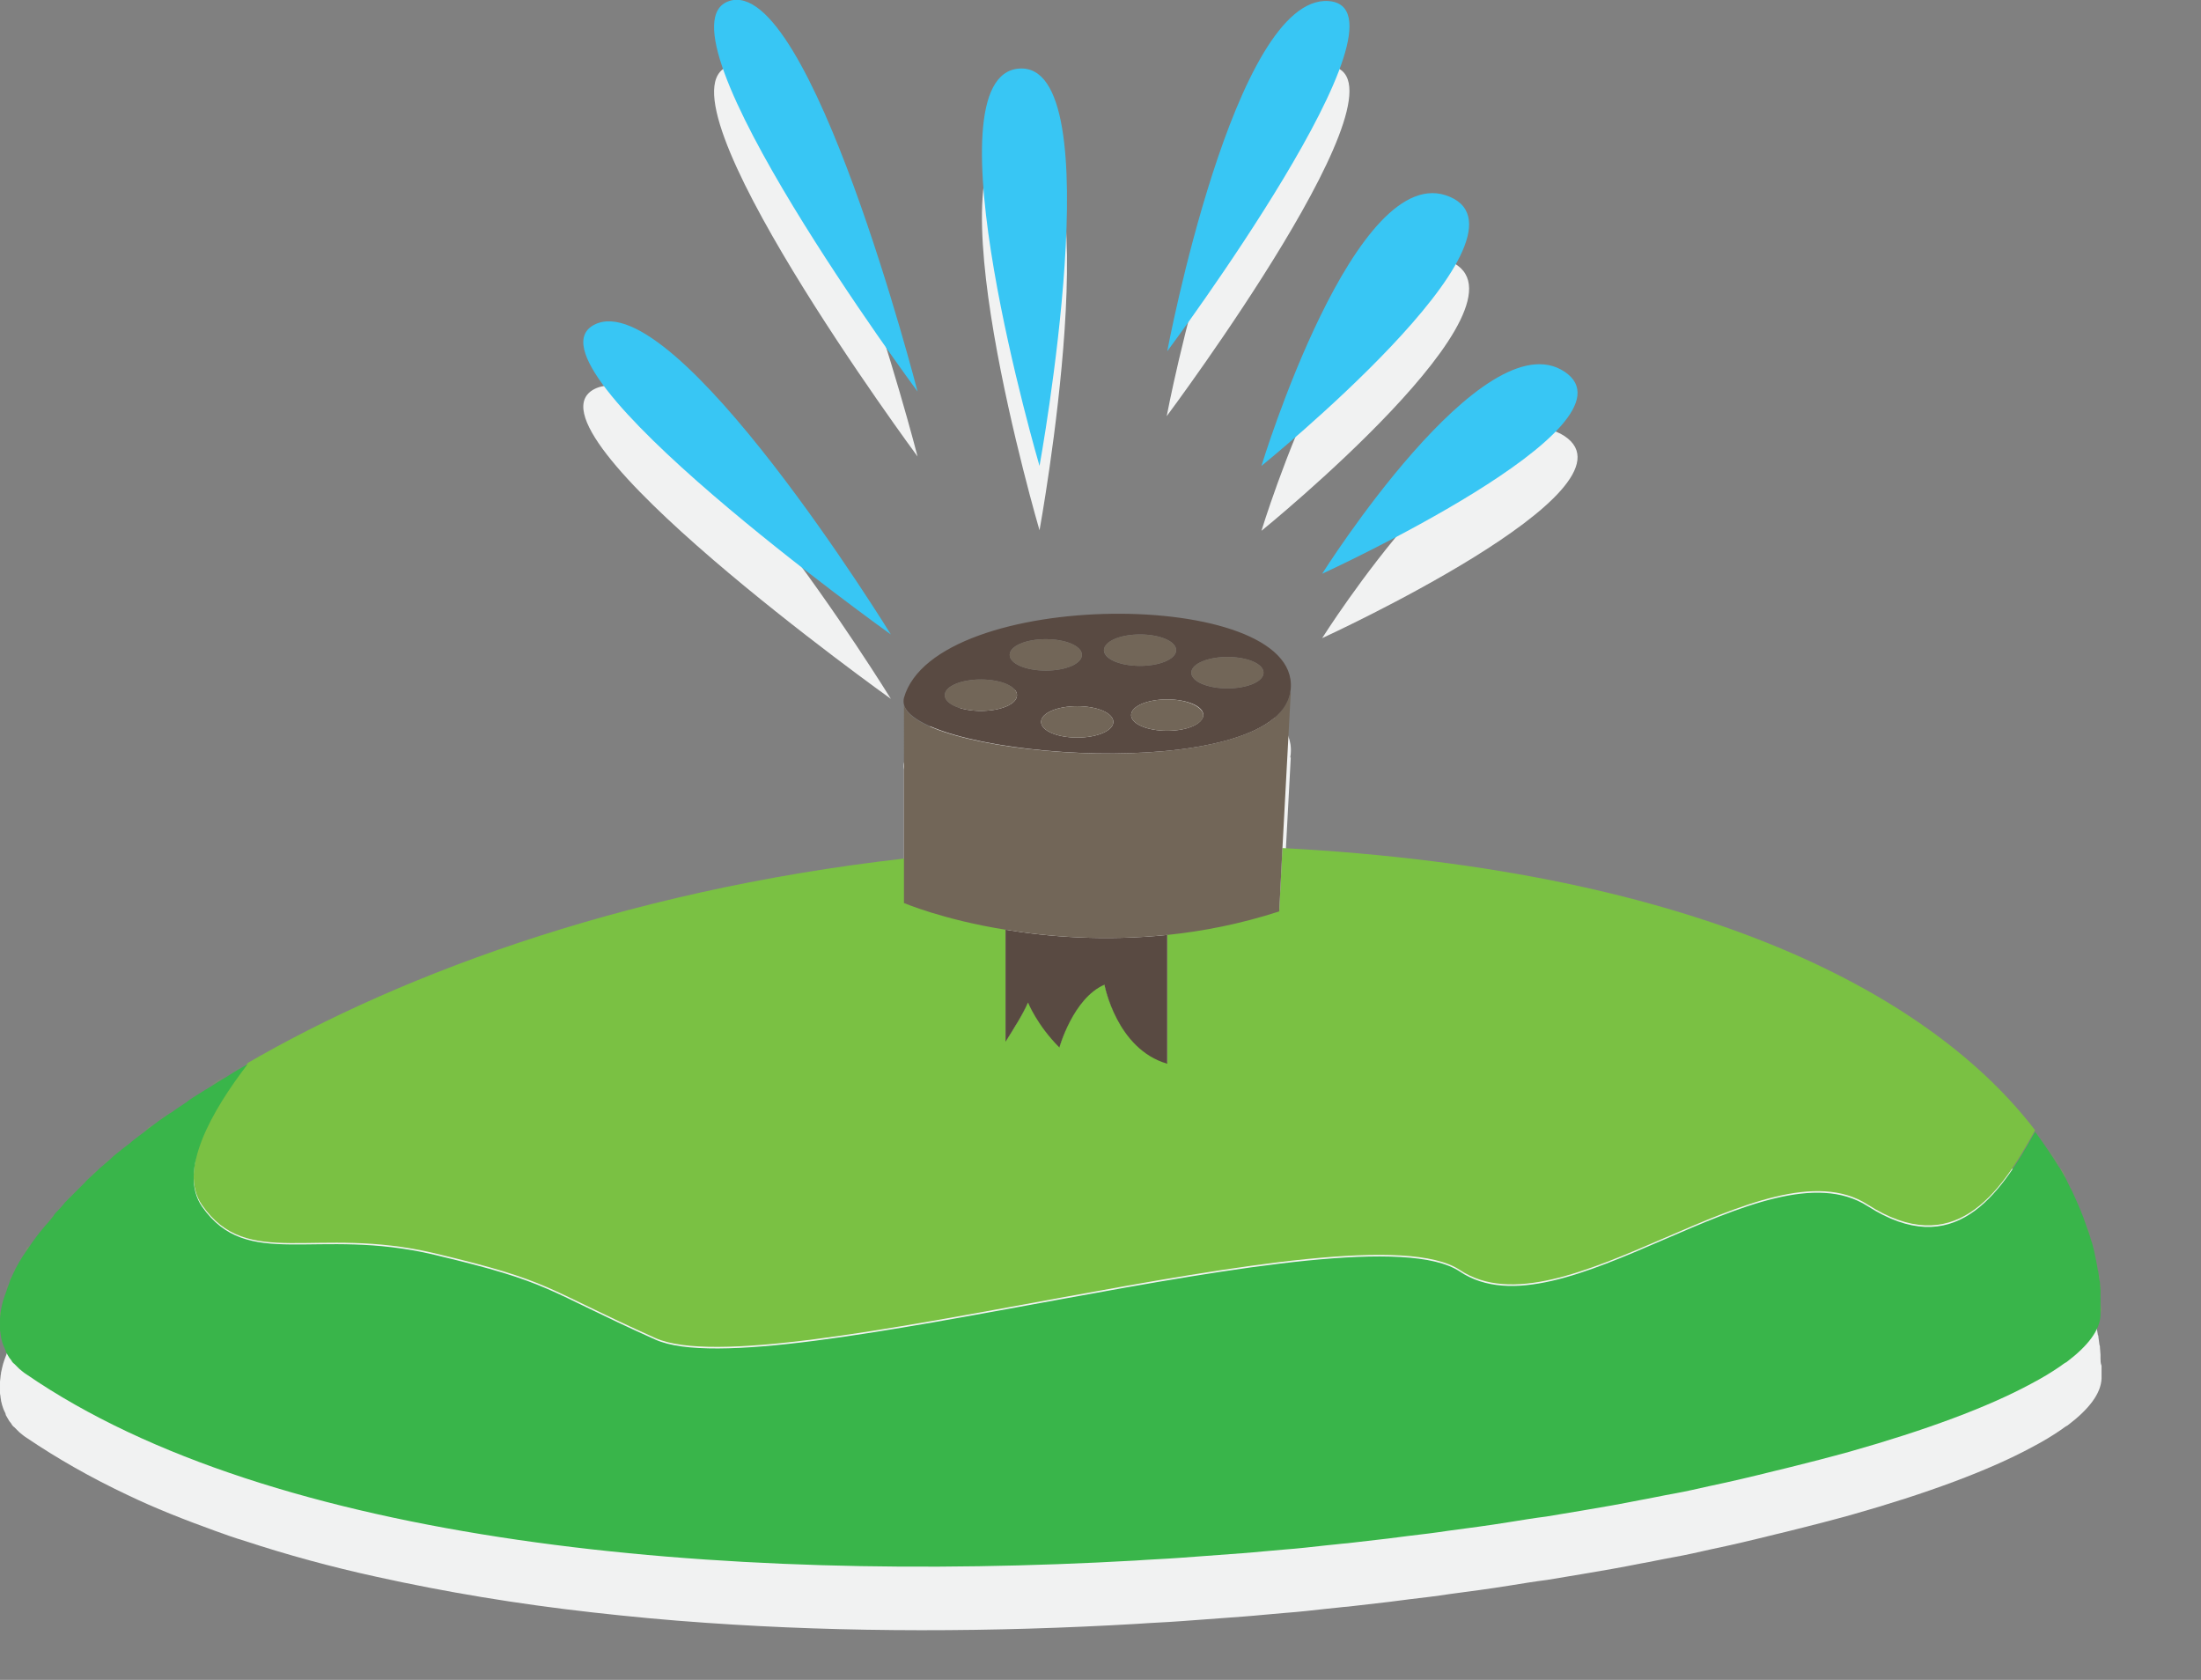 <?xml version="1.0" encoding="utf-8"?>
<!-- Generator: Adobe Illustrator 22.0.0, SVG Export Plug-In . SVG Version: 6.00 Build 0)  -->
<svg version="1.1" xmlns="http://www.w3.org/2000/svg" xmlns:xlink="http://www.w3.org/1999/xlink" x="0px" y="0px"
	 viewBox="0 0 420.5 320.9" style="enable-background:new 0 0 420.5 320.9;" xml:space="preserve">
<rect x="0" y="0" width="420.5" height="320.9" fill="#808080" stroke="none"/>
<style type="text/css">
	.st0{fill:#F1F2F2;}
	.st1{fill:#7AC143;}
	.st2{fill:#39B54A;}
	.st3{fill:#594A42;}
	.st4{fill:#726658;}
	.st5{fill:#38C6F4;}
	.st6{opacity:0.26;}
	.st7{fill:#3C2415;}
</style>
<g id="_x31_">
	<path class="st0" d="M401.3,259.5c0-0.2,0-0.4,0-0.7c0-0.4-0.1-0.9-0.1-1.3c0-0.2,0-0.4-0.1-0.6c-0.1-0.5-0.1-1-0.2-1.5
		c0-0.1,0-0.3-0.1-0.4c-0.2-1.3-0.5-2.7-0.8-4.1c0-0.1-0.1-0.2-0.1-0.3c-0.1-0.6-0.3-1.1-0.5-1.7c0-0.1-0.1-0.3-0.1-0.4
		c-0.2-0.6-0.4-1.2-0.6-1.7c0-0.1-0.1-0.2-0.1-0.3c-0.4-1.2-0.8-2.3-1.3-3.5c-0.4-1-0.9-2-1.4-3.1c0,0,0,0,0,0
		c-0.4-0.7-0.7-1.4-1.1-2.2c0-0.1-0.1-0.1-0.1-0.2c-0.4-0.7-0.8-1.4-1.2-2.1c0,0,0-0.1-0.1-0.1c-1.4-2.3-2.9-4.5-4.6-6.8l0,0
		c-19.2-25.1-62.6-49.6-143.8-53.9l1.6-29.9l-0.1,0c0-0.2,0.1-0.5,0.1-0.8c1.5-19.3-67.9-19.3-73.9,1.8c-0.1,0.4-0.1,0.9,0,1.3v29.3
		c-52.4,5.9-95.5,21.7-125.5,39.1c0,0,0,0,0,0c-0.1,0.1-0.2,0.1-0.3,0.2c-1.1,0.7-2.2,1.3-3.3,2c-0.1,0.1-0.2,0.1-0.3,0.2
		c-1.1,0.6-2.1,1.3-3.1,1.9c-0.3,0.2-0.7,0.4-1,0.6c-0.8,0.5-1.6,1-2.4,1.5c-0.4,0.3-0.8,0.5-1.1,0.8c-0.7,0.5-1.4,0.9-2.1,1.4
		c-0.4,0.3-0.8,0.6-1.2,0.8c-0.6,0.4-1.3,0.9-1.9,1.3c-0.4,0.3-0.8,0.6-1.2,0.9c-0.6,0.4-1.2,0.9-1.7,1.3c-0.4,0.3-0.8,0.6-1.2,0.9
		c-0.5,0.4-1.1,0.8-1.6,1.3c-0.4,0.3-0.8,0.6-1.2,0.9c-0.5,0.4-1,0.8-1.5,1.2c-0.4,0.3-0.7,0.6-1.1,1c-0.5,0.4-0.9,0.8-1.4,1.2
		c-0.4,0.3-0.7,0.6-1.1,1c-0.4,0.4-0.9,0.8-1.3,1.2c-0.3,0.3-0.7,0.6-1,1c-0.4,0.4-0.8,0.8-1.2,1.2c-0.3,0.3-0.6,0.6-1,1
		c-0.4,0.4-0.8,0.8-1.1,1.1c-0.3,0.3-0.6,0.6-0.9,1c-0.3,0.4-0.7,0.8-1,1.1c-0.3,0.3-0.6,0.6-0.8,1c-0.3,0.4-0.6,0.7-0.9,1.1
		c-0.3,0.3-0.5,0.6-0.8,0.9c-0.3,0.4-0.6,0.7-0.9,1.1c-0.2,0.3-0.5,0.6-0.7,0.9c-0.3,0.4-0.5,0.7-0.8,1.1c-0.2,0.3-0.4,0.6-0.6,0.9
		c-0.2,0.3-0.5,0.7-0.7,1c-0.2,0.3-0.4,0.6-0.6,0.9c-0.2,0.3-0.4,0.7-0.6,1c-0.2,0.3-0.3,0.6-0.5,0.9c-0.2,0.3-0.3,0.7-0.5,1
		c-0.1,0.3-0.3,0.6-0.4,0.9c-0.2,0.3-0.3,0.6-0.4,1c-0.1,0.3-0.2,0.6-0.3,0.8c-0.1,0.3-0.2,0.6-0.3,0.9c-0.1,0.3-0.2,0.5-0.3,0.8
		c-0.1,0.3-0.2,0.6-0.3,0.9c-0.1,0.3-0.1,0.5-0.2,0.8c-0.1,0.3-0.1,0.6-0.2,0.9c0,0.3-0.1,0.5-0.1,0.8c0,0.3-0.1,0.6-0.1,0.9
		c0,0.2,0,0.5,0,0.7c0,0.3,0,0.5,0,0.8c0,0.2,0,0.5,0,0.7c0,0.3,0.1,0.5,0.1,0.8c0,0.2,0.1,0.4,0.1,0.7c0.1,0.3,0.1,0.5,0.2,0.8
		c0.1,0.2,0.1,0.4,0.2,0.6c0.1,0.3,0.2,0.5,0.3,0.7c0.1,0.2,0.2,0.4,0.2,0.6c0.1,0.2,0.3,0.5,0.4,0.7c0.1,0.2,0.2,0.3,0.3,0.5
		c0.2,0.2,0.4,0.5,0.5,0.7c0.1,0.1,0.2,0.3,0.4,0.4c0.2,0.2,0.5,0.5,0.7,0.7c0.1,0.1,0.2,0.2,0.3,0.3c0.4,0.3,0.8,0.7,1.3,1
		c5.9,4,12.4,7.7,19.4,11c5.2,2.5,10.8,4.7,16.6,6.8c1.9,0.7,3.9,1.4,5.9,2c7.9,2.6,16.3,4.9,25,6.8c13.1,2.9,26.9,5.2,41.2,6.8
		c7.1,0.8,14.4,1.5,21.8,2c26.9,1.9,55,1.8,82.3,0.2c2.7-0.2,5.5-0.3,8.2-0.5c1.4-0.1,2.7-0.2,4.1-0.3c2.7-0.2,5.4-0.4,8.1-0.6
		c2.7-0.2,5.4-0.5,8-0.7c2.7-0.2,5.3-0.5,8-0.8c1.3-0.1,2.6-0.3,4-0.4c2.6-0.3,5.2-0.6,7.8-0.9c1.3-0.2,2.6-0.3,3.9-0.5
		c2.6-0.3,5.1-0.6,7.7-1c3.8-0.5,7.6-1,11.3-1.6c2.5-0.4,4.9-0.8,7.3-1.1c2.4-0.4,4.8-0.8,7.2-1.2c3.6-0.6,7-1.2,10.5-1.9
		c2.3-0.4,4.5-0.9,6.8-1.3c2.2-0.4,4.4-0.9,6.6-1.4c4.3-0.9,8.5-1.9,12.5-2.9c3-0.7,6-1.5,8.8-2.2c1.9-0.5,3.8-1,5.6-1.5
		c14.5-4.1,26.4-8.5,34.7-13c2.1-1.1,3.9-2.2,5.5-3.3c0.4-0.3,0.8-0.6,1.2-0.8c4.1-3.1,6.4-6.1,6.5-9v0c0-0.6,0-1.2,0-1.8
		c0-0.2,0-0.4,0-0.6C401.3,260.4,401.3,259.9,401.3,259.5z"/>
	<path class="st0" d="M170.2,133.5c0,0-41.2-66.9-56.6-59.2C98.2,82.1,170.2,133.5,170.2,133.5z"/>
	<path class="st0" d="M139.3,12.6c-15.4,5.1,36,74.6,36,74.6S154.8,7.4,139.3,12.6z"/>
	<path class="st0" d="M194.7,25.4c-18,1.3,3.9,75.9,3.9,75.9S212.7,24.2,194.7,25.4z"/>
	<path class="st0" d="M253.8,12.6c-18-1.3-30.9,66.9-30.9,66.9S271.9,13.9,253.8,12.6z"/>
	<path class="st0" d="M277,49.9c-18-7.7-36,51.5-36,51.5S295,57.6,277,49.9z"/>
	<path class="st0" d="M252.6,121.9c0,0,61.8-28.3,46.3-38.6C283.4,73.1,252.6,121.9,252.6,121.9z"/>
	<path class="st1" d="M24.8,218.2c0.5-0.4,1.1-0.8,1.6-1.3C25.9,217.4,25.3,217.8,24.8,218.2z"/>
	<path class="st1" d="M22.1,220.4c0.5-0.4,1-0.8,1.5-1.2C23.1,219.6,22.6,220,22.1,220.4z"/>
	<path class="st1" d="M15,226.8c0.4-0.4,0.8-0.8,1.2-1.2C15.8,226,15.4,226.4,15,226.8z"/>
	<path class="st1" d="M17.3,224.7c0.4-0.4,0.9-0.8,1.3-1.2C18.1,223.9,17.7,224.3,17.3,224.7z"/>
	<path class="st1" d="M19.6,222.5c0.5-0.4,0.9-0.8,1.4-1.2C20.6,221.7,20.1,222.1,19.6,222.5z"/>
	<path class="st1" d="M393.5,223c0.4,0.7,0.8,1.4,1.2,2.1C394.4,224.4,394,223.7,393.5,223z"/>
	<path class="st1" d="M38.6,230.2c8.7,12.5,21.6,3.8,44.4,9.2c22.7,5.4,20.6,6.5,42.2,16.2c21.6,9.7,134.2-26,153.7-13
		c19.5,13,58.5-25,77.9-12.5c16.4,10.5,25.2-1.7,32-14.2c-19.2-25.1-62.6-49.6-143.8-53.9l-0.6,11.9c-7.4,2.4-14.6,3.8-21.4,4.5
		v24.6c0,0,0,0,0,0c-9.7-2.8-12-15.1-12-15.1c-6,2.6-8.6,12-8.6,12c-4.3-4.3-6-8.6-6-8.6c-1,2.3-2.6,5.1-4.3,7.5v-21.4
		c-11.9-2-19.3-5.1-19.3-5.1V164c-54.6,6.2-99,23-129.1,41.2c1.2-0.7,2.4-1.4,3.7-2.2C40.4,212,33.9,223.4,38.6,230.2z"/>
	<path class="st1" d="M5.2,262.2c-0.4-0.3-0.9-0.6-1.3-1C4.3,261.6,4.7,261.9,5.2,262.2c47.1,32.4,132.5,40.1,212,35.6
		C137.7,302.3,52.2,294.6,5.2,262.2z"/>
	<path class="st1" d="M400.1,238.6c0.3,1.4,0.6,2.7,0.8,4.1C400.7,241.3,400.4,240,400.1,238.6z"/>
	<path class="st1" d="M398.8,234.4c0.2,0.6,0.4,1.2,0.6,1.7C399.2,235.5,399,234.9,398.8,234.4z"/>
	<path class="st1" d="M399.5,236.5c0.2,0.6,0.3,1.2,0.5,1.7C399.8,237.7,399.7,237.1,399.5,236.5z"/>
	<path class="st1" d="M400.9,243.1c0.1,0.5,0.1,1,0.2,1.5C401.1,244.1,401,243.6,400.9,243.1z"/>
	<path class="st1" d="M401.3,247.2c0,0.4,0,0.9,0,1.3C401.3,248,401.3,247.6,401.3,247.2z"/>
	<path class="st1" d="M401.2,245.2c0,0.4,0.1,0.9,0.1,1.3C401.2,246.1,401.2,245.6,401.2,245.2z"/>
	<path class="st1" d="M388.9,216.1c1.7,2.3,3.3,4.5,4.6,6.8C392.1,220.6,390.6,218.3,388.9,216.1z"/>
	<path class="st1" d="M33.6,211.7c0.7-0.5,1.4-0.9,2.1-1.4C35,210.8,34.3,211.2,33.6,211.7z"/>
	<path class="st1" d="M36.8,209.5c0.8-0.5,1.6-1,2.4-1.5C38.4,208.5,37.6,209,36.8,209.5z"/>
	<path class="st1" d="M30.5,213.9c0.6-0.4,1.2-0.9,1.9-1.3C31.8,213,31.1,213.4,30.5,213.9z"/>
	<path class="st1" d="M27.6,216.1c0.6-0.4,1.2-0.9,1.7-1.3C28.7,215.2,28.2,215.6,27.6,216.1z"/>
	<path class="st1" d="M394.8,225.3c0.4,0.7,0.8,1.4,1.1,2.2C395.6,226.7,395.2,226,394.8,225.3z"/>
	<path class="st1" d="M40.2,207.4c1-0.6,2.1-1.3,3.1-1.9C42.2,206.1,41.2,206.7,40.2,207.4z"/>
	<path class="st1" d="M396,227.5c1.1,2.2,2,4.4,2.7,6.6C398,231.9,397.1,229.7,396,227.5z"/>
	<path class="st1" d="M401.4,249c0,0.6,0,1.2,0,1.8C401.3,250.2,401.4,249.6,401.4,249z"/>
	<path class="st1" d="M3.6,260.9c-0.3-0.2-0.5-0.5-0.7-0.7C3,260.4,3.3,260.6,3.6,260.9z"/>
	<path class="st1" d="M253.6,294.9c-2.6,0.3-5.3,0.5-8,0.8C248.3,295.5,250.9,295.2,253.6,294.9z"/>
	<path class="st1" d="M245.6,295.7c-2.7,0.2-5.4,0.5-8,0.7C240.3,296.2,242.9,296,245.6,295.7z"/>
	<path class="st1" d="M237.6,296.4c-2.7,0.2-5.4,0.4-8.1,0.6C232.2,296.8,234.9,296.6,237.6,296.4z"/>
	<path class="st1" d="M2.5,259.7c-0.2-0.2-0.4-0.5-0.5-0.7C2.1,259.3,2.3,259.5,2.5,259.7z"/>
	<path class="st1" d="M0.9,257.2c-0.1-0.2-0.2-0.5-0.3-0.7C0.7,256.7,0.8,257,0.9,257.2z"/>
	<path class="st1" d="M1.6,258.5c-0.1-0.2-0.3-0.5-0.4-0.7C1.3,258,1.5,258.3,1.6,258.5z"/>
	<path class="st1" d="M0.5,255.9c-0.1-0.3-0.1-0.5-0.2-0.8C0.3,255.4,0.4,255.6,0.5,255.9z"/>
	<path class="st1" d="M313.1,286.3c-3.4,0.6-6.9,1.3-10.5,1.9C306.2,287.6,309.7,287,313.1,286.3z"/>
	<path class="st1" d="M265.3,293.6c-2.6,0.3-5.2,0.6-7.8,0.9C260.1,294.2,262.8,293.9,265.3,293.6z"/>
	<path class="st1" d="M319.9,285c-2.2,0.4-4.5,0.9-6.8,1.3C315.4,285.9,317.6,285.5,319.9,285z"/>
	<path class="st1" d="M13,228.9c0.4-0.4,0.7-0.8,1.1-1.1C13.7,228.2,13.3,228.5,13,228.9z"/>
	<path class="st1" d="M288.1,290.6c-3.7,0.6-7.5,1.1-11.3,1.6C280.7,291.7,284.4,291.1,288.1,290.6z"/>
	<path class="st1" d="M276.9,292.2c-2.5,0.3-5.1,0.7-7.7,1C271.8,292.8,274.4,292.5,276.9,292.2z"/>
	<path class="st1" d="M302.6,288.2c-2.4,0.4-4.8,0.8-7.2,1.2C297.9,289,300.3,288.6,302.6,288.2z"/>
	<path class="st1" d="M6.2,237.1c0.2-0.4,0.5-0.7,0.8-1.1C6.7,236.4,6.4,236.7,6.2,237.1z"/>
	<path class="st1" d="M2.7,242.8c0.2-0.3,0.3-0.7,0.5-1C3,242.2,2.8,242.5,2.7,242.8z"/>
	<path class="st1" d="M7.6,235.1c0.3-0.4,0.6-0.7,0.9-1.1C8.2,234.4,7.9,234.7,7.6,235.1z"/>
	<path class="st1" d="M3.7,240.9c0.2-0.3,0.4-0.7,0.6-1C4.1,240.3,3.9,240.6,3.7,240.9z"/>
	<path class="st1" d="M11,231c0.3-0.4,0.7-0.7,1-1.1C11.7,230.2,11.4,230.6,11,231z"/>
	<path class="st1" d="M9.3,233.1c0.3-0.4,0.6-0.7,0.9-1.1C9.9,232.3,9.6,232.7,9.3,233.1z"/>
	<path class="st1" d="M0.2,254.5c0-0.3-0.1-0.5-0.1-0.8C0.1,253.9,0.1,254.2,0.2,254.5z"/>
	<path class="st1" d="M4.8,239c0.2-0.3,0.4-0.7,0.7-1C5.3,238.3,5.1,238.7,4.8,239z"/>
	<path class="st1" d="M0,251.4c0-0.3,0-0.6,0.1-0.9C0.1,250.9,0.1,251.1,0,251.4z"/>
	<path class="st1" d="M0.2,249.8c0.1-0.3,0.1-0.6,0.2-0.9C0.3,249.2,0.3,249.5,0.2,249.8z"/>
	<path class="st1" d="M1.8,244.6c0.1-0.3,0.3-0.6,0.4-1C2.1,244,2,244.3,1.8,244.6z"/>
	<path class="st1" d="M0,253c0-0.3,0-0.5,0-0.8C0,252.4,0,252.7,0,253z"/>
	<path class="st1" d="M1.1,246.4c0.1-0.3,0.2-0.6,0.3-0.9C1.4,245.8,1.2,246.1,1.1,246.4z"/>
	<path class="st1" d="M0.6,248.1c0.1-0.3,0.2-0.6,0.3-0.9C0.8,247.5,0.7,247.8,0.6,248.1z"/>
	<g>
		<path class="st2" d="M401.3,247.2c0-0.2,0-0.4,0-0.7c0-0.4-0.1-0.9-0.1-1.3c0-0.2,0-0.4-0.1-0.6c-0.1-0.5-0.1-1-0.2-1.5
			c0-0.1,0-0.3-0.1-0.4c-0.2-1.3-0.5-2.7-0.8-4.1c0-0.1-0.1-0.2-0.1-0.3c-0.1-0.6-0.3-1.1-0.5-1.7c0-0.1-0.1-0.3-0.1-0.4
			c-0.2-0.6-0.4-1.2-0.6-1.7c0-0.1-0.1-0.2-0.1-0.3c-0.7-2.2-1.7-4.4-2.7-6.6c0,0,0,0,0,0c-0.4-0.7-0.7-1.4-1.1-2.2
			c0-0.1-0.1-0.1-0.1-0.2c-0.4-0.7-0.8-1.4-1.2-2.1c0,0,0-0.1-0.1-0.1c-1.4-2.3-2.9-4.5-4.6-6.8l0,0l0,0
			c-6.9,12.5-15.6,24.7-32,14.2c-19.5-12.5-58.5,25.5-77.9,12.5c-19.5-13-132.1,22.7-153.7,13c-21.6-9.7-19.5-10.8-42.2-16.2
			c-22.7-5.4-35.7,3.2-44.4-9.2c-4.7-6.8,1.8-18.2,8.7-27.2c-1.2,0.7-2.5,1.4-3.7,2.2c-0.1,0.1-0.2,0.1-0.3,0.2
			c-1.1,0.6-2.1,1.3-3.1,1.9c-0.3,0.2-0.7,0.4-1,0.6c-0.8,0.5-1.6,1-2.4,1.5c-0.4,0.3-0.8,0.5-1.1,0.8c-0.7,0.5-1.4,0.9-2.1,1.4
			c-0.4,0.3-0.8,0.6-1.2,0.8c-0.6,0.4-1.3,0.9-1.9,1.3c-0.4,0.3-0.8,0.6-1.2,0.9c-0.6,0.4-1.2,0.9-1.7,1.3c-0.4,0.3-0.8,0.6-1.2,0.9
			c-0.5,0.4-1.1,0.8-1.6,1.3c-0.4,0.3-0.8,0.6-1.2,0.9c-0.5,0.4-1,0.8-1.5,1.2c-0.4,0.3-0.7,0.6-1.1,1c-0.5,0.4-0.9,0.8-1.4,1.2
			c-0.4,0.3-0.7,0.6-1.1,1c-0.4,0.4-0.9,0.8-1.3,1.2c-0.3,0.3-0.7,0.6-1,1c-0.4,0.4-0.8,0.8-1.2,1.2c-0.3,0.3-0.6,0.6-1,1
			c-0.4,0.4-0.8,0.8-1.1,1.1c-0.3,0.3-0.6,0.6-0.9,1c-0.3,0.4-0.7,0.8-1,1.1c-0.3,0.3-0.6,0.6-0.8,1c-0.3,0.4-0.6,0.7-0.9,1.1
			c-0.3,0.3-0.5,0.6-0.8,0.9c-0.3,0.4-0.6,0.7-0.9,1.1c-0.2,0.3-0.5,0.6-0.7,0.9c-0.3,0.4-0.5,0.7-0.8,1.1c-0.2,0.3-0.4,0.6-0.6,0.9
			c-0.2,0.3-0.5,0.7-0.7,1c-0.2,0.3-0.4,0.6-0.6,0.9c-0.2,0.3-0.4,0.7-0.6,1c-0.2,0.3-0.3,0.6-0.5,0.9c-0.2,0.3-0.3,0.7-0.5,1
			c-0.1,0.3-0.3,0.6-0.4,0.9c-0.2,0.3-0.3,0.6-0.4,1c-0.1,0.3-0.2,0.6-0.3,0.8c-0.1,0.3-0.2,0.6-0.3,0.9c-0.1,0.3-0.2,0.5-0.3,0.8
			c-0.1,0.3-0.2,0.6-0.3,0.9c-0.1,0.3-0.1,0.5-0.2,0.8c-0.1,0.3-0.1,0.6-0.2,0.9c0,0.3-0.1,0.5-0.1,0.8c0,0.3-0.1,0.6-0.1,0.9
			c0,0.2,0,0.5,0,0.7c0,0.3,0,0.5,0,0.8c0,0.2,0,0.5,0,0.7c0,0.3,0.1,0.5,0.1,0.8c0,0.2,0.1,0.4,0.1,0.7c0.1,0.3,0.1,0.5,0.2,0.8
			c0.1,0.2,0.1,0.4,0.2,0.6c0.1,0.2,0.2,0.5,0.3,0.7c0.1,0.2,0.2,0.4,0.2,0.6c0.1,0.2,0.3,0.5,0.4,0.7c0.1,0.2,0.2,0.3,0.3,0.5
			c0.2,0.2,0.4,0.5,0.5,0.7c0.1,0.1,0.2,0.3,0.4,0.4c0.2,0.2,0.5,0.5,0.7,0.7c0.1,0.1,0.2,0.2,0.3,0.3c0.4,0.3,0.8,0.7,1.3,1
			c47.1,32.4,132.5,40.1,212,35.6c2.7-0.2,5.5-0.3,8.2-0.5c1.4-0.1,2.7-0.2,4.1-0.3c2.7-0.2,5.4-0.4,8.1-0.6c2.7-0.2,5.4-0.5,8-0.7
			c2.7-0.2,5.3-0.5,8-0.8c1.3-0.1,2.6-0.3,4-0.4c2.6-0.3,5.2-0.6,7.8-0.9c1.3-0.2,2.6-0.3,3.9-0.5c2.6-0.3,5.1-0.6,7.7-1
			c3.8-0.5,7.6-1,11.3-1.6c2.5-0.4,4.9-0.8,7.3-1.1c2.4-0.4,4.8-0.8,7.2-1.2c3.6-0.6,7-1.2,10.5-1.9c2.3-0.4,4.5-0.9,6.8-1.3
			c2.2-0.4,4.4-0.9,6.6-1.4c4.3-0.9,8.5-1.9,12.5-2.9c3-0.7,6-1.5,8.8-2.2c1.9-0.5,3.8-1,5.6-1.5c14.5-4.1,26.4-8.5,34.7-13
			c2.1-1.1,3.9-2.2,5.5-3.3c0.4-0.3,0.8-0.6,1.2-0.8c4.1-3.1,6.4-6.1,6.5-9v0c0-0.6,0-1.2,0-1.8c0-0.2,0-0.4,0-0.6
			C401.3,248,401.3,247.6,401.3,247.2z"/>
	</g>
	<path class="st1" d="M-249.7,533.4c-2.7,0.2-5.4,0.4-8.1,0.6C-255.1,533.8-252.4,533.6-249.7,533.4z"/>
	<path class="st1" d="M-311.6,536c-1.4,0-2.8,0-4.1,0C-314.3,536-312.9,536-311.6,536z"/>
	<path class="st1" d="M-241.7,532.7c-2.7,0.2-5.4,0.5-8,0.7C-247,533.2-244.4,533-241.7,532.7z"/>
	<path class="st1" d="M-270.1,534.8c-2.7,0.2-5.5,0.3-8.2,0.4C-275.6,535.1-272.9,535-270.1,534.8z"/>
	<path class="st1" d="M-278.4,535.2c-11,0.5-22.1,0.7-33.2,0.7C-300.5,536-289.4,535.7-278.4,535.2z"/>
	<path class="st1" d="M-319.9,535.9c-12.4-0.2-24.8-0.7-36.9-1.6C-344.6,535.2-332.3,535.7-319.9,535.9z"/>
	<path class="st3" d="M192.1,177.6V199c1.6-2.5,3.3-5.2,4.3-7.5c0,0,1.7,4.3,6,8.6c0,0,2.6-9.4,8.6-12c0,0,2.3,12.3,12,15.1
		c0,0,0,0,0,0v-24.6C211.1,179.8,200.5,179,192.1,177.6z"/>
	<path class="st4" d="M192.1,177.6c8.4,1.4,19,2.2,30.9,1c6.8-0.7,14-2.1,21.4-4.5l0.6-11.9l1.6-29.9l-0.1,0
		c-3.3,17.6-71.1,12.6-73.8,2.4V164v8.5C172.7,172.5,180.2,175.7,192.1,177.6z"/>
	<path class="st3" d="M246.5,132.3c0-0.2,0.1-0.5,0.1-0.8c1.5-19.3-67.9-19.3-73.9,1.8c-0.1,0.4-0.1,0.9,0,1.3
		C175.5,144.9,243.3,149.9,246.5,132.3z M205.8,140.9c-3.8,0-6.9-1.3-6.9-3s3.1-3,6.9-3c3.8,0,6.9,1.3,6.9,3
		S209.6,140.9,205.8,140.9z M223,139.6c-3.8,0-6.9-1.3-6.9-3c0-1.7,3.1-3,6.9-3s6.9,1.3,6.9,3C229.8,138.3,226.8,139.6,223,139.6z
		 M234.5,125.5c3.8,0,6.9,1.3,6.9,3s-3.1,3-6.9,3c-3.8,0-6.9-1.3-6.9-3S230.8,125.5,234.5,125.5z M217.8,121.2c3.8,0,6.9,1.3,6.9,3
		c0,1.7-3.1,3-6.9,3c-3.8,0-6.9-1.3-6.9-3C211,122.5,214,121.2,217.8,121.2z M199.8,122.1c3.8,0,6.9,1.3,6.9,3s-3.1,3-6.9,3
		s-6.9-1.3-6.9-3S196,122.1,199.8,122.1z M187.4,129.8c3.8,0,6.9,1.3,6.9,3s-3.1,3-6.9,3c-3.8,0-6.9-1.3-6.9-3
		S183.6,129.8,187.4,129.8z"/>
	<path class="st5" d="M170.2,121.2c0,0-41.2-66.9-56.6-59.2C98.2,69.7,170.2,121.2,170.2,121.2z"/>
	<path class="st5" d="M139.3,0.2c-15.4,5.1,36,74.6,36,74.6S154.8-4.9,139.3,0.2z"/>
	<g>
		<path class="st5" d="M194.7,13.1c-18,1.3,3.9,75.9,3.9,75.9S212.7,11.8,194.7,13.1z"/>
	</g>
	<path class="st5" d="M253.8,0.2C235.8-1,223,67.1,223,67.1S271.9,1.5,253.8,0.2z"/>
	<path class="st5" d="M277,37.6C259,29.8,241,89,241,89S295,45.3,277,37.6z"/>
	<path class="st5" d="M252.6,109.6c0,0,61.8-28.3,46.3-38.6C283.4,60.7,252.6,109.6,252.6,109.6z"/>
	<path class="st4" d="M187.4,135.8c3.8,0,6.9-1.3,6.9-3s-3.1-3-6.9-3c-3.8,0-6.9,1.3-6.9,3S183.6,135.8,187.4,135.8z"/>
	<path class="st4" d="M199.8,128.1c3.8,0,6.9-1.3,6.9-3s-3.1-3-6.9-3s-6.9,1.3-6.9,3S196,128.1,199.8,128.1z"/>
	<path class="st4" d="M217.8,127.2c3.8,0,6.9-1.3,6.9-3c0-1.7-3.1-3-6.9-3c-3.8,0-6.9,1.3-6.9,3C211,125.9,214,127.2,217.8,127.2z"
		/>
	<path class="st4" d="M234.5,131.5c3.8,0,6.9-1.3,6.9-3s-3.1-3-6.9-3c-3.8,0-6.9,1.3-6.9,3S230.8,131.5,234.5,131.5z"/>
	<path class="st4" d="M223,133.6c-3.8,0-6.9,1.3-6.9,3c0,1.7,3.1,3,6.9,3s6.9-1.3,6.9-3C229.8,135,226.8,133.6,223,133.6z"/>
	<path class="st4" d="M205.8,134.9c-3.8,0-6.9,1.3-6.9,3s3.1,3,6.9,3c3.8,0,6.9-1.3,6.9-3S209.6,134.9,205.8,134.9z"/>
</g>
<g id="Designed_by_Vecteezy">
	<g class="st6">
		<g>
			<g>
				<path class="st7" d="M197.6,647.9c0.8,0,1.6,0.7,1.6,0.7l-13.9,29.8c-1.5,0-5.2,0.2-6.1,0.2c-0.8,0-1.6-0.7-1.6-0.7l-4.8-29.8
					c2.9,0,6.5-0.2,7.6-0.2c0.8,0,1.6,0.7,1.6,0.7l1.5,14.6c0.1,1.3,0.1,3,0.1,4.8c0.5-2,1-3.9,1.5-5.2l5.8-14.7
					C193.4,648.1,196.6,647.9,197.6,647.9L197.6,647.9z"/>
			</g>
			<g>
				<path class="st7" d="M212,662.5c0,3.2-1.8,5.4-6.3,6.3l-4.7,1c0.4,2,1.6,3,3.8,3c2.6,0,4.4-2,4.4-2s1.3,0.7,1.3,2.3
					c0,2.7-4.1,5.6-9,5.6c-4.9,0-8.1-3.1-8.1-8.3c0-6,4.3-14.2,11.9-14.2C209.4,656.3,212,658.8,212,662.5L212,662.5z M204,665.7
					c1-0.3,1.3-1.2,1.3-2.1c0-0.9-0.3-2.2-1.3-2.2c-1.9,0-2.7,3-3,5.3L204,665.7z"/>
			</g>
			<g>
				<path class="st7" d="M224.7,656.3c3.8,0,6.7,2,6.7,4.7c0,3.3-4,4.5-4,4.5s-1.2-3.6-3.9-3.6c-1.8,0-2.9,1.8-2.9,5.8
					c0,3.6,1,5.2,3.3,5.2c2.4,0,3.9-1.6,3.9-1.6s1.3,0.7,1.3,2.2c0,2.6-4,5.3-8.6,5.3c-4.9,0-8-3.1-8-8.2
					C212.6,664.5,217,656.3,224.7,656.3L224.7,656.3z"/>
			</g>
			<g>
				<path class="st7" d="M243.2,651.5c0.9,0,1.5,0.7,1.5,0.7l-0.7,4.5h4.8l-1.1,3.5c-0.4,1.1-0.9,1.7-2,1.7h-2.5l-1.4,8.9
					c-0.2,1.4,0.1,2.1,1.1,2.1c0.9,0,1.8-0.5,1.8-0.5s1.3,0.7,1.3,2.2c0,2.2-3.1,4.3-7,4.3c-4.1,0-5.8-2.5-5.1-7l1.6-9.9h-2.6
					l1.1-3.6c0.3-0.9,1.1-1.6,2-1.6h1.3l1.5-4.2C240.6,652.1,242.3,651.5,243.2,651.5L243.2,651.5z"/>
			</g>
			<g>
				<path class="st7" d="M266.5,662.5c0,3.2-1.8,5.4-6.3,6.3l-4.7,1c0.4,2,1.6,3,3.8,3c2.6,0,4.4-2,4.4-2s1.3,0.7,1.3,2.3
					c0,2.7-4.1,5.6-9,5.6c-4.9,0-8.1-3.1-8.1-8.3c0-6,4.3-14.2,11.9-14.2C263.9,656.3,266.5,658.8,266.5,662.5L266.5,662.5z
					 M258.5,665.7c1-0.3,1.3-1.2,1.3-2.1c0-0.9-0.3-2.2-1.3-2.2c-1.9,0-2.7,3-3,5.3L258.5,665.7z"/>
			</g>
			<g>
				<path class="st7" d="M285.8,662.5c0,3.2-1.8,5.4-6.3,6.3l-4.7,1c0.4,2,1.6,3,3.8,3c2.6,0,4.4-2,4.4-2s1.3,0.7,1.3,2.3
					c0,2.7-4.1,5.6-9,5.6c-4.9,0-8.1-3.1-8.1-8.3c0-6,4.3-14.2,11.9-14.2C283.2,656.3,285.8,658.8,285.8,662.5L285.8,662.5z
					 M277.8,665.7c1-0.3,1.3-1.2,1.3-2.1c0-0.9-0.3-2.2-1.3-2.2c-1.9,0-2.7,3-3,5.3L277.8,665.7z"/>
			</g>
			<g>
				<path class="st7" d="M301.6,670.6c0,0,1.6,1.5,1.6,4c0,3.3-2.8,4.2-5.2,4.2c-3.1,0-5.3-1.5-7.6-2.3c-0.6,0.7-1.3,1.5-1.9,2.3
					c0,0-3.5-0.1-3.5-2.4c0-2.9,4.8-7.8,9.9-13.4c-0.6-0.1-1.2-0.2-1.7-0.2c-2.9,0-4.1,1.5-4.1,1.5s-1.5-1.7-1.4-4
					c0.2-3.1,3.1-4,5.5-4c2.5,0,4.3,1,6.1,1.7l1.5-1.7c0,0,3.5,0.1,3.5,2.5c0,2.8-4.6,7.6-9.6,13c1.1,0.3,2,0.5,3,0.5
					C300.4,672.3,301.6,670.6,301.6,670.6L301.6,670.6z"/>
			</g>
			<g>
				<path class="st7" d="M324.1,676.9c-1.2,7.6-6.4,11.4-13,11.4c-4.2,0-7.3-2.2-7.3-4.8c0-1.7,1.4-2.5,1.4-2.5s1.4,1.3,4.2,1.3
					c2.6,0,6.2-1.1,6.8-5.1l0.5-3.1c-1.8,2.6-4.1,4.6-7.1,4.6c-3.3,0-4.8-2.7-3.9-8.3l0.9-6c0.6-3.7,0.7-6.7,0.7-6.7
					c2.4-0.4,5.5-1.5,6.6-1.5c0.8,0,1.6,0.7,1.6,0.7l-1.2,7.5l-1.1,6.9c-0.1,0.6,0,1,0.6,1c2.8,0,4.3-7.9,4.3-7.9
					c0.6-3.7,0.7-6.7,0.7-6.7c2.4-0.4,5.5-1.5,6.6-1.5c0.9,0,1.6,0.7,1.6,0.7l-1.2,7.5L324.1,676.9z"/>
			</g>
		</g>
		<g>
			<path class="st7" d="M3.5,657.5h7.4c1.7,0,3,0.1,3.8,0.4c1.2,0.3,2.2,1,3,1.9c0.8,0.9,1.5,2,1.9,3.3c0.4,1.3,0.7,2.9,0.7,4.8
				c0,1.7-0.2,3.1-0.6,4.3c-0.5,1.5-1.2,2.7-2.2,3.6c-0.7,0.7-1.7,1.2-2.9,1.6c-0.9,0.3-2.1,0.4-3.6,0.4H3.5V657.5z M7.5,660.9v13.4
				h3c1.1,0,2-0.1,2.5-0.2c0.7-0.2,1.2-0.4,1.6-0.8c0.4-0.4,0.8-1,1.1-1.9c0.3-0.9,0.4-2.1,0.4-3.7c0-1.6-0.1-2.8-0.4-3.6
				s-0.7-1.5-1.2-2c-0.5-0.5-1.1-0.8-1.9-0.9c-0.6-0.1-1.7-0.2-3.3-0.2H7.5z"/>
			<path class="st7" d="M31.7,673l3.9,0.6c-0.5,1.4-1.3,2.5-2.3,3.2c-1.1,0.7-2.4,1.1-4,1.1c-2.5,0-4.4-0.8-5.6-2.5
				c-1-1.3-1.4-3-1.4-5c0-2.4,0.6-4.3,1.9-5.7c1.3-1.4,2.9-2.1,4.8-2.1c2.2,0,3.9,0.7,5.1,2.2c1.3,1.4,1.9,3.6,1.8,6.6h-9.7
				c0,1.1,0.3,2,0.9,2.7c0.6,0.6,1.3,1,2.2,1c0.6,0,1.1-0.2,1.5-0.5C31.2,674.3,31.5,673.8,31.7,673z M31.9,669.1
				c0-1.1-0.3-2-0.9-2.6c-0.6-0.6-1.2-0.9-2-0.9c-0.8,0-1.5,0.3-2.1,0.9c-0.6,0.6-0.8,1.4-0.8,2.5H31.9z"/>
			<path class="st7" d="M37,673.5l3.9-0.6c0.2,0.8,0.5,1.3,1,1.7c0.5,0.4,1.2,0.6,2.1,0.6c1,0,1.8-0.2,2.3-0.6
				c0.3-0.3,0.5-0.6,0.5-1c0-0.3-0.1-0.5-0.3-0.7c-0.2-0.2-0.6-0.4-1.3-0.5c-3.1-0.7-5.1-1.3-5.9-1.9c-1.2-0.8-1.7-1.9-1.7-3.3
				c0-1.3,0.5-2.3,1.5-3.2c1-0.9,2.6-1.3,4.7-1.3c2,0,3.5,0.3,4.5,1c1,0.7,1.6,1.6,2,2.9l-3.6,0.7c-0.2-0.6-0.5-1-0.9-1.3
				c-0.4-0.3-1.1-0.5-1.9-0.5c-1,0-1.7,0.1-2.2,0.4c-0.3,0.2-0.4,0.5-0.4,0.8c0,0.3,0.1,0.5,0.4,0.7c0.3,0.3,1.6,0.6,3.6,1.1
				s3.5,1,4.3,1.7c0.8,0.7,1.2,1.6,1.2,2.9c0,1.3-0.6,2.5-1.7,3.5c-1.1,1-2.8,1.4-5,1.4c-2,0-3.6-0.4-4.7-1.2
				C38.1,676,37.4,674.9,37,673.5z"/>
			<path class="st7" d="M53.5,661.1v-3.6h3.9v3.6H53.5z M53.5,677.7v-14.6h3.9v14.6H53.5z"/>
			<path class="st7" d="M60.4,678.6l4.4,0.5c0.1,0.5,0.2,0.9,0.5,1.1c0.4,0.3,0.9,0.4,1.7,0.4c1,0,1.8-0.2,2.3-0.5
				c0.3-0.2,0.6-0.5,0.8-1c0.1-0.3,0.2-0.9,0.2-1.8v-2.1c-1.2,1.6-2.6,2.4-4.4,2.4c-2,0-3.5-0.8-4.7-2.5c-0.9-1.3-1.3-2.9-1.3-4.9
				c0-2.4,0.6-4.3,1.8-5.6c1.2-1.3,2.6-1.9,4.4-1.9c1.8,0,3.3,0.8,4.5,2.4v-2.1h3.6v13.1c0,1.7-0.1,3-0.4,3.9
				c-0.3,0.9-0.7,1.5-1.2,2c-0.5,0.5-1.2,0.9-2.1,1.1c-0.9,0.3-1.9,0.4-3.3,0.4c-2.5,0-4.2-0.4-5.3-1.3c-1-0.8-1.6-1.9-1.6-3.2
				C60.4,679,60.4,678.8,60.4,678.6z M63.8,670.1c0,1.6,0.3,2.7,0.9,3.4c0.6,0.7,1.3,1.1,2.2,1.1c0.9,0,1.7-0.4,2.4-1.1
				c0.7-0.7,1-1.8,1-3.3c0-1.5-0.3-2.6-0.9-3.4c-0.6-0.7-1.4-1.1-2.4-1.1c-0.9,0-1.7,0.4-2.3,1.1C64.1,667.5,63.8,668.6,63.8,670.1z
				"/>
			<path class="st7" d="M90.7,677.7h-3.9v-7.5c0-1.6-0.1-2.6-0.2-3.1c-0.2-0.5-0.4-0.8-0.8-1.1c-0.4-0.3-0.8-0.4-1.3-0.4
				c-0.7,0-1.3,0.2-1.8,0.6c-0.5,0.4-0.9,0.9-1.1,1.5c-0.2,0.6-0.3,1.7-0.3,3.4v6.6h-3.9v-14.6H81v2.1c1.3-1.7,2.9-2.5,4.8-2.5
				c0.9,0,1.6,0.2,2.3,0.5c0.7,0.3,1.2,0.7,1.6,1.2c0.4,0.5,0.6,1,0.8,1.6c0.1,0.6,0.2,1.5,0.2,2.6V677.7z"/>
			<path class="st7" d="M102.5,673l3.9,0.6c-0.5,1.4-1.3,2.5-2.3,3.2c-1.1,0.7-2.4,1.1-4,1.1c-2.5,0-4.4-0.8-5.6-2.5
				c-1-1.3-1.4-3-1.4-5c0-2.4,0.6-4.3,1.9-5.7c1.3-1.4,2.9-2.1,4.8-2.1c2.2,0,3.9,0.7,5.1,2.2c1.3,1.4,1.9,3.6,1.8,6.6h-9.7
				c0,1.1,0.3,2,0.9,2.7c0.6,0.6,1.3,1,2.2,1c0.6,0,1.1-0.2,1.5-0.5C102,674.3,102.3,673.8,102.5,673z M102.7,669.1
				c0-1.1-0.3-2-0.9-2.6c-0.6-0.6-1.2-0.9-2-0.9c-0.8,0-1.5,0.3-2.1,0.9c-0.6,0.6-0.8,1.4-0.8,2.5H102.7z"/>
			<path class="st7" d="M122.6,677.7H119v-2.1c-0.6,0.8-1.3,1.5-2.1,1.9c-0.8,0.4-1.6,0.6-2.5,0.6c-1.7,0-3.1-0.7-4.3-2
				c-1.2-1.4-1.8-3.2-1.8-5.7c0-2.5,0.6-4.4,1.7-5.7c1.2-1.3,2.6-1.9,4.4-1.9c1.6,0,3,0.7,4.2,2v-7.3h3.9V677.7z M112.2,670.1
				c0,1.6,0.2,2.7,0.6,3.4c0.6,1,1.5,1.5,2.6,1.5c0.9,0,1.6-0.4,2.3-1.1c0.6-0.8,0.9-1.9,0.9-3.4c0-1.7-0.3-2.9-0.9-3.6
				c-0.6-0.7-1.4-1.1-2.3-1.1c-0.9,0-1.7,0.4-2.3,1.1C112.6,667.5,112.2,668.6,112.2,670.1z"/>
			<path class="st7" d="M132.9,677.7v-20.2h3.9v7.3c1.2-1.4,2.6-2,4.2-2c1.8,0,3.3,0.6,4.4,1.9c1.2,1.3,1.7,3.1,1.7,5.6
				c0,2.5-0.6,4.4-1.8,5.8c-1.2,1.3-2.6,2-4.3,2c-0.8,0-1.7-0.2-2.5-0.6c-0.8-0.4-1.5-1-2.1-1.9v2.1H132.9z M136.8,670.1
				c0,1.5,0.2,2.6,0.7,3.4c0.7,1,1.6,1.5,2.7,1.5c0.9,0,1.6-0.4,2.2-1.1c0.6-0.7,0.9-1.9,0.9-3.4c0-1.7-0.3-2.9-0.9-3.6
				c-0.6-0.7-1.4-1.1-2.3-1.1c-0.9,0-1.7,0.4-2.3,1.1C137.1,667.5,136.8,668.6,136.8,670.1z"/>
			<path class="st7" d="M147.9,663.1h4.1l3.5,10.4l3.4-10.4h4l-5.2,14.1l-0.9,2.5c-0.3,0.9-0.7,1.5-1,2c-0.3,0.4-0.7,0.8-1.1,1.1
				c-0.4,0.3-0.9,0.5-1.5,0.7c-0.6,0.2-1.2,0.2-2,0.2c-0.7,0-1.5-0.1-2.2-0.2l-0.3-3c0.6,0.1,1.2,0.2,1.6,0.2c0.9,0,1.6-0.3,2-0.8
				c0.4-0.5,0.8-1.2,1-2L147.9,663.1z"/>
		</g>
	</g>
</g>
</svg>
